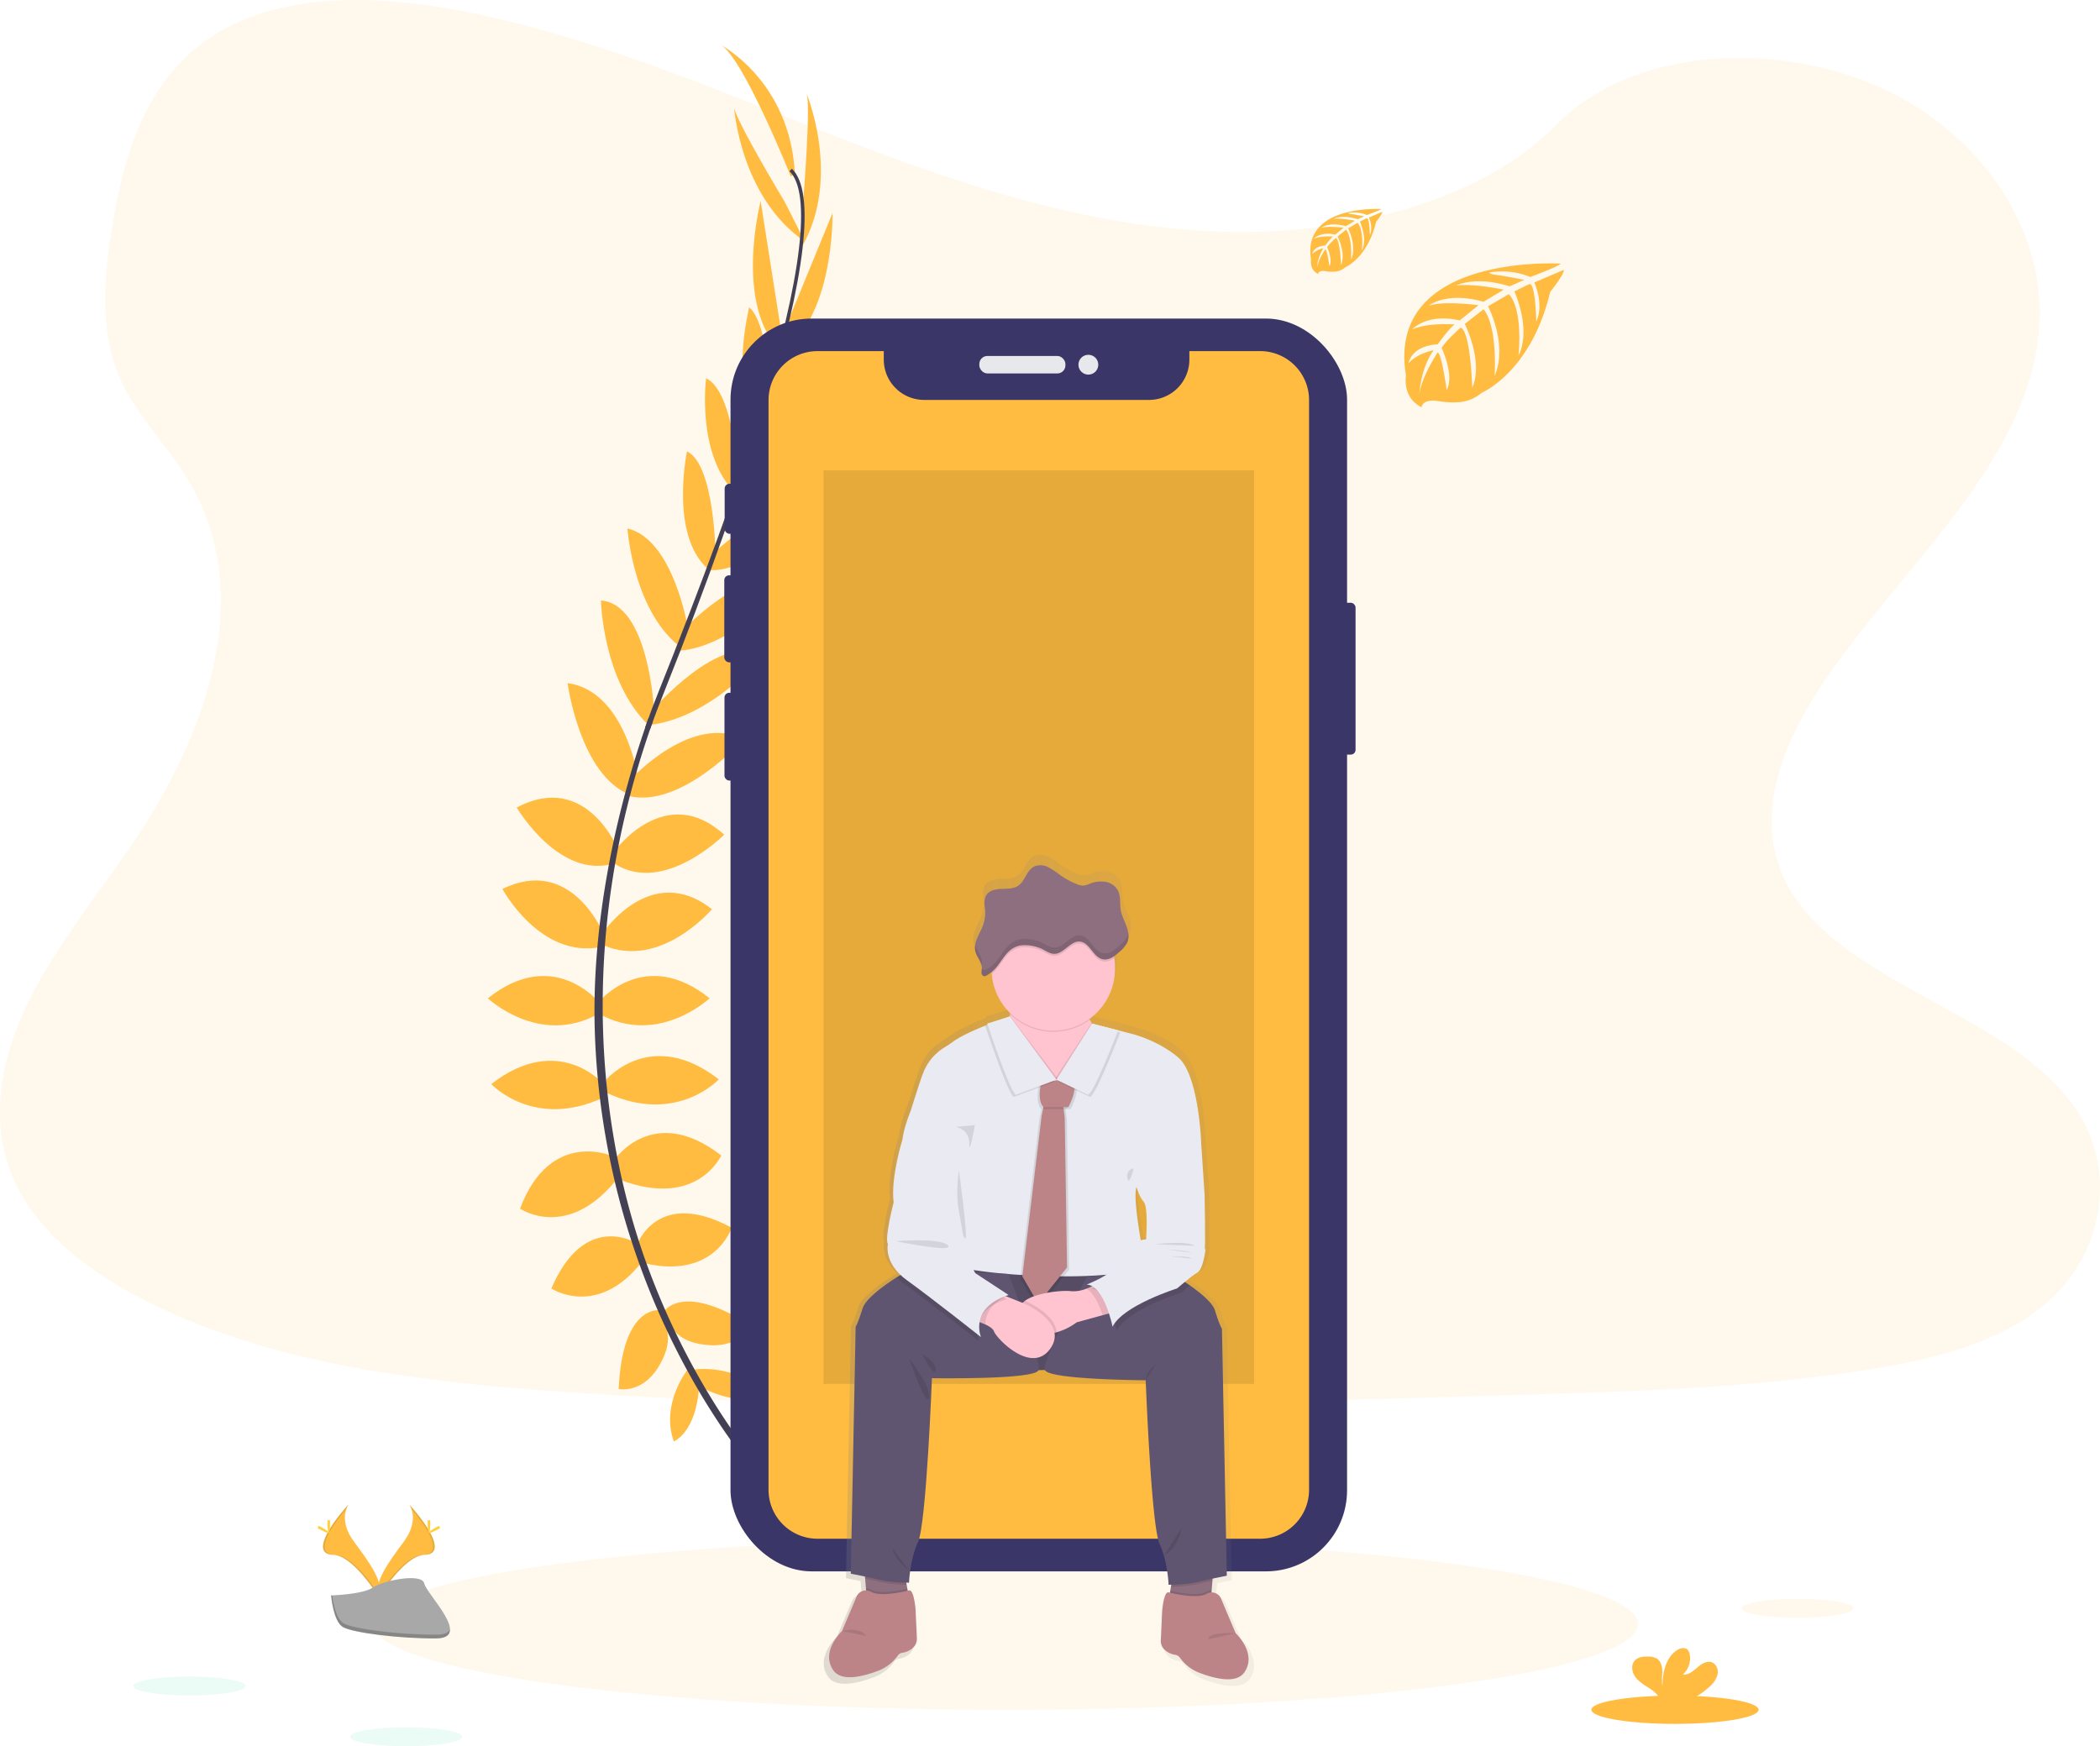 <svg id="ae7ad495-543d-4c4b-9483-8059c5566fe6" xmlns="http://www.w3.org/2000/svg" xmlns:xlink="http://www.w3.org/1999/xlink" viewBox="0 0 1009.54 839.64"><defs><style>.cls-1,.cls-2{fill:#ffbc41;}.cls-1,.cls-13,.cls-14,.cls-6{opacity:0.1;}.cls-1,.cls-14,.cls-17,.cls-6{isolation:isolate;}.cls-3{fill:#444053;}.cls-4{fill:#3a3768;}.cls-5{fill:#e6e8ec;}.cls-7{fill:url(#linear-gradient);}.cls-8{fill:#8e6f7f;}.cls-9{fill:#5f5570;}.cls-10{fill:#eaeaf2;}.cls-11{fill:#bc8487;}.cls-12{fill:#ffc4d0;}.cls-14{fill:#38d39f;}.cls-15{fill:#ffd037;}.cls-16{fill:#a8a8a8;}.cls-17{opacity:0.2;}</style><linearGradient id="linear-gradient" x1="491.2" y1="199.02" x2="698.07" y2="199.02" gradientTransform="matrix(1, 0, 0, -1, -95.23, 809.82)" gradientUnits="userSpaceOnUse"><stop offset="0" stop-color="gray" stop-opacity="0.25"/><stop offset="0.54" stop-color="gray" stop-opacity="0.12"/><stop offset="1" stop-color="gray" stop-opacity="0.1"/></linearGradient></defs><path class="cls-1" d="M586.55,111.4c-64.72-2.25-126.36-23.14-185.22-46S284.17,17.21,221,5.1C180.37-2.69,133.9-3.79,101.17,18,69.66,39,59.48,75.14,54,108.72c-4.12,25.26-6.54,51.85,4.74,75.49,7.84,16.42,21.74,30.22,31.36,45.95,33.47,54.72,9.81,122.2-26.45,175.63-17,25.07-36.75,49-49.88,75.66s-19.2,57.25-7.71,84.47c11.38,27,38.51,47.24,67.9,61.49,59.69,29,130,37.23,198.61,41.92,151.83,10.39,304.46,5.89,456.69,1.39,56.34-1.67,112.92-3.36,168.34-12.07,30.78-4.84,62.55-12.51,84.9-31,28.36-23.53,35.39-63.37,16.38-92.88-31.88-49.49-120-61.78-142.31-114.89-12.26-29.24.33-61.8,18.16-88.92C913,272.75,977.07,221.72,980.44,155.24c2.32-45.66-28.49-91.39-76.13-113-49.93-22.64-119.18-19.8-156,17.69C710.36,98.53,643.7,113.38,586.55,111.4Z" transform="translate(0 0)"/><ellipse class="cls-1" cx="483.49" cy="780.99" rx="303.97" ry="41.12"/><path class="cls-2" d="M333,658.57s21-3.36,33.6,11.48c0,0-9.24,7.28-29.12-2.8Z" transform="translate(0 0)"/><path class="cls-2" d="M330.77,658.24s-13.4,16.58-6.83,34.85c0,0,10.92-4.37,12.11-26.63Z" transform="translate(0 0)"/><path class="cls-2" d="M318.77,631.13s8.4-15.4,42,6.16c0,0-4.48,10.36-19.32,9.52S322.64,639.25,318.77,631.13Z" transform="translate(0 0)"/><path class="cls-2" d="M316.56,630s-17.43-2-19.12,37.9c0,0,11.05,2.3,18.9-10.33S320.94,637.9,316.56,630Z" transform="translate(0 0)"/><path class="cls-2" d="M306.4,598.2s9.8-27.17,45.37-7.85c0,0-8.12,24.93-41.73,17.09Z" transform="translate(0 0)"/><path class="cls-2" d="M295.48,557.59s18.48-27.44,51.25-2c0,0-11.48,25.76-48.45,11.76Z" transform="translate(0 0)"/><path class="cls-2" d="M291.56,519s21.56-25.2,54,0c0,0-20.45,22.12-54,6.44Z" transform="translate(0 0)"/><path class="cls-2" d="M288.2,481.43S310,455.1,341.13,480c0,0-24.65,23.24-52.93,7.56Z" transform="translate(0 0)"/><path class="cls-2" d="M290.16,448.1s23-33.88,52.09-10.92c0,0-24.65,29.13-52.09,17.36Z" transform="translate(0 0)"/><path class="cls-2" d="M295.48,409.18s24.36-33.6,52.65-7.84c0,0-28.85,29.12-52.65,14Z" transform="translate(0 0)"/><path class="cls-2" d="M303.61,374.39s28.83-31.57,54-19c0,0-30.06,33.53-55.26,27.37Z" transform="translate(0 0)"/><path class="cls-2" d="M313.68,341.42s33.33-38.65,52.65-25.77c0,0-24.52,30-55,33.05Z" transform="translate(0 0)"/><path class="cls-2" d="M328.23,303.16s29.14-31.58,50.42-23.74c0,0-24.92,32.77-54.33,33.61Z" transform="translate(0 0)"/><path class="cls-2" d="M341.41,267.38s32.2-30.24,46.2-24.92c0,0-23.24,33.6-47.6,31.64Z" transform="translate(0 0)"/><path class="cls-2" d="M354.29,234.34S382,198.22,397.13,201c0,0-16.8,32.2-42.84,37Z" transform="translate(0 0)"/><path class="cls-2" d="M368.26,189.82s24.51-27.7,37.74-27.63c0,0-19.34,37-38.74,36.66Z" transform="translate(0 0)"/><path class="cls-2" d="M376.55,160.13l23.66-57.68s1.19,52.14-26.68,68.38Z" transform="translate(0 0)"/><path class="cls-2" d="M386.15,96.52s3.92-48.16,1.4-52.08c0,0,16.93,40-1.56,73.36Z" transform="translate(0 0)"/><path class="cls-2" d="M305.49,597.55s-24.55-15.21-40.43,22c0,0,21.84,14.5,43.31-12.51Z" transform="translate(0 0)"/><path class="cls-2" d="M294.7,556S264.6,542.31,250,581.16c0,0,23.26,16,47.45-15.3Z" transform="translate(0 0)"/><path class="cls-2" d="M290.16,521.26s-21.56-25.2-54,0c0,0,20.44,22.12,54,6.44Z" transform="translate(0 0)"/><path class="cls-2" d="M287.47,481.43s-21.85-26.33-52.93-1.4c0,0,24.64,23.24,52.93,7.56Z" transform="translate(0 0)"/><path class="cls-2" d="M290.16,449.06s-15.32-37.95-48.62-21.63c0,0,18,33.66,47.27,27.93Z" transform="translate(0 0)"/><path class="cls-2" d="M297.41,409s-15.22-38.61-49-20.71c0,0,20.68,35.39,47.5,26.68Z" transform="translate(0 0)"/><path class="cls-2" d="M306.85,374.59s-6-42.34-34-46.13c0,0,5.93,44.64,30.22,53.75Z" transform="translate(0 0)"/><path class="cls-2" d="M314.4,341.49s-2.35-51-25.5-52.77c0,0,.78,38.7,22.89,60Z" transform="translate(0 0)"/><path class="cls-2" d="M330.64,301.7s-6.91-42.4-29-47.59c0,0,2.74,41.07,26.81,58Z" transform="translate(0 0)"/><path class="cls-2" d="M344,267.69s-.24-44.18-13.74-50.67c0,0-8.37,40,9.83,56.31Z" transform="translate(0 0)"/><path class="cls-2" d="M355.32,233.82s-1.9-45.5-15.87-51.91c0,0-4.79,36,13.77,54.88Z" transform="translate(0 0)"/><path class="cls-2" d="M370.22,193.42s-.09-37-10.07-45.68c0,0-9.92,40.54,4.86,53.12Z" transform="translate(0 0)"/><path class="cls-2" d="M375.37,158.31l-9.7-61.59s-13.2,50.47,10.16,72.7Z" transform="translate(0 0)"/><path class="cls-2" d="M377.27,97.1s-24.93-41.39-24.41-46c0,0,2.64,43.4,34,65Z" transform="translate(0 0)"/><path class="cls-2" d="M380.19,84.88S356.67,26.07,346,21.31c0,0,33.6,17.08,36.12,61.89Z" transform="translate(0 0)"/><path class="cls-3" d="M367.13,199.17l-1.61-.49c19.85-64.73,24.81-106,14-116.34l1.16-1.22C392.13,92,387.47,132.82,367.13,199.17Z" transform="translate(0 0)"/><path class="cls-3" d="M312.47,350.69l-2.37-.84c2.1-5.93,4.37-12,6.75-17.89,20.72-51.64,38.36-99.67,49.67-136.55l2.07-1c-11.33,37-28.65,86.83-49.4,138.53C316.82,338.82,314.56,344.82,312.47,350.69Z" transform="translate(0 0)"/><path class="cls-3" d="M362.56,707c-.32-.36-32.5-36.58-54.92-98.44a364.33,364.33,0,0,1-21.7-112.76C284.4,447.69,294.5,394,311.8,345.14l1.88,2.2c-38.83,109.56-23.4,203.45-2.94,260,22.2,61.29,54,97.13,54.32,97.48Z" transform="translate(0 0)"/><rect class="cls-4" x="642.8" y="289.82" width="8.86" height="73.02" rx="2.29"/><rect class="cls-4" x="348.37" y="232.61" width="4.97" height="24.04" rx="2.29"/><rect class="cls-4" x="348.19" y="276.63" width="5.6" height="41.84" rx="2.29"/><rect class="cls-4" x="348.28" y="333.11" width="5.33" height="42.2" rx="2.29"/><rect class="cls-4" x="351.18" y="153.17" width="296.4" height="602.39" rx="38.99"/><path class="cls-2" d="M605.77,168.82h-34v4.09a19.38,19.38,0,0,1-19.38,19.38H444.25a19.38,19.38,0,0,1-19.39-19.37h0v-4.09H393a23.54,23.54,0,0,0-23.54,23.54h0v524A23.54,23.54,0,0,0,393,739.87H605.77a23.54,23.54,0,0,0,23.54-23.54V192.4a23.54,23.54,0,0,0-23.5-23.58Z" transform="translate(0 0)"/><rect class="cls-5" x="470.79" y="171.16" width="41.39" height="8.4" rx="3.87"/><circle class="cls-5" cx="523.21" cy="175.36" r="4.77"/><path class="cls-2" d="M750.2,126.75s-84.2-5.08-74.28,53.92c0,0-2,10.43,7.48,15.16,0,0,.15-4.37,8.64-2.88a39.47,39.47,0,0,0,9.15.44,19,19,0,0,0,11.18-4.57h0S736,179,745.24,140.36c0,0,6.81-8.44,6.54-10.61l-14.21,6.07s4.86,10.25,1,18.77c0,0-.46-18.4-3.19-18-.55.08-7.38,3.55-7.38,3.55s8.35,17.85,2,30.83c0,0,2.39-22-4.66-29.54l-10,5.84s9.76,18.44,3.14,33.49c0,0,1.7-23.08-5.25-32.07l-9.06,7.07s9.17,18.17,3.58,30.65c0,0-.73-26.86-5.54-28.89,0,0-7.93,7-9.14,9.86,0,0,6.28,13.2,2.38,20.16,0,0-2.39-17.9-4.35-18,0,0-7.9,11.86-8.72,20,0,0,.34-12.09,6.81-21.12,0,0-7.64,1.31-12.1,6.26,0,0,1.23-8.38,14.05-9.12,0,0,6.53-9,8.27-9.54,0,0-12.74-1.07-20.47,2.36,0,0,6.8-7.91,22.81-4.31l9-7.31s-16.78-2.29-23.9.24c0,0,8.19-7,26.31-1.9l9.74-5.82s-14.31-3.08-22.83-2c0,0,9-4.85,25.69.41l7-3.13s-10.48-2.06-13.55-2.39S716,131,716,131a36.31,36.31,0,0,1,19.69,2.19S750.45,127.68,750.2,126.75Z" transform="translate(0 0)"/><path class="cls-2" d="M663.83,100.51s-38-2.29-33.56,24.37c0,0-.89,4.71,3.38,6.85,0,0,.07-2,3.91-1.31a17.3,17.3,0,0,0,4.13.2,8.5,8.5,0,0,0,5-2.08h0s10.7-4.42,14.86-21.9c0,0,3.07-3.81,2.95-4.79l-6.42,2.74s2.19,4.63.47,8.48c0,0-.21-8.31-1.44-8.12-.25,0-3.34,1.61-3.34,1.61s3.78,8.07.93,13.93c0,0,1.08-9.94-2.11-13.35l-4.52,2.68s4.41,8.33,1.42,15.13c0,0,.77-10.43-2.37-14.49l-4.09,3.2s4.14,8.21,1.62,13.85c0,0-.34-12.14-2.51-13.06,0,0-3.58,3.16-4.13,4.46,0,0,2.84,6,1.08,9.11,0,0-1.08-8.09-2-8.13,0,0-3.57,5.36-3.94,9a19.55,19.55,0,0,1,3.08-9.54,10.73,10.73,0,0,0-5.47,2.83s.56-3.79,6.35-4.12c0,0,3-4.07,3.74-4.32,0,0-5.76-.48-9.25,1.07,0,0,3.07-3.57,10.3-2l4-3.3s-7.59-1-10.8.11c0,0,3.7-3.16,11.89-.86l4.4-2.63s-6.47-1.39-10.32-.89c0,0,4.07-2.19,11.61.18l3.15-1.41s-4.74-.93-6.13-1.08-1.46-.53-1.46-.53a16.42,16.42,0,0,1,8.9,1S664,100.93,663.83,100.51Z" transform="translate(0 0)"/><rect class="cls-6" x="395.91" y="226.18" width="206.95" height="439.24"/><path class="cls-7" d="M596.52,788s-4.88-11.36-7.06-16.6c-1.23-3-3.31-3.5-4.9-3.43l.09-1,.39-4.73.08-1c3.77-.79,7-1.41,7-1.41l-2.35-121.32s-1-1.28-3.42-9c-1.2-3.85-7-8.58-12.42-12.35-.85-.59-1.68-1.15-2.5-1.69a63.27,63.27,0,0,1,6.21-4.58c3.08-1.79,4.1-12,4.1-12l-.51,1c.51-1,0-27.07,0-27.07l-1.8-27.06s-1.28-32.17-11.28-40.6-22.63-11.38-22.63-11.38l-7-1.8h0l-12.9-3.31a16.52,16.52,0,0,1-1-1.86c-.13-.25-.25-.51-.37-.77a30.21,30.21,0,0,0,12.36-29.49,4.85,4.85,0,0,0-.17-.91,25.73,25.73,0,0,0,3-2.41,13.59,13.59,0,0,0,3.66-4.49h0a7.57,7.57,0,0,0,.34-1,.59.59,0,0,1,.06-.31,4,4,0,0,0,.12-.8v-1.4a6.91,6.91,0,0,0-.1-1v-.06h0a16.72,16.72,0,0,0-.9-3.4c-1-2.58-2.3-5-2.77-7.75-.58-3.25.09-6.8-1.46-9.72a8.66,8.66,0,0,0-6.09-4.19,14.4,14.4,0,0,0-7.52.86,10.88,10.88,0,0,1-3.71,1,7.7,7.7,0,0,1-2.71-.66,40,40,0,0,1-8.4-4.51,41,41,0,0,0-6-3.92,8.14,8.14,0,0,0-6.92-.28c-3.7,1.88-4.4,7.12-7.84,9.43-2.37,1.6-5.46,1.44-8.32,1.54s-6.1.81-7.51,3.29c-1,1.72-.76,3.77-.57,5.78l.06.68a3,3,0,0,0,.06.73,18.37,18.37,0,0,1-1.13,7.56c-1.38,3.66-4,7.27-3.91,11h0a8.09,8.09,0,0,0,.23,1.76,8.45,8.45,0,0,0,.28.85h0a37.18,37.18,0,0,0,1.85,3.61l.09.16c.07.14.14.28.2.42s.18.38.25.57.08.19.11.28.13.37.18.56a5.36,5.36,0,0,1,.21,1.74,16,16,0,0,0-.19,2.29,1.69,1.69,0,0,0,1.34,1.63,2.2,2.2,0,0,0,1.16-.36,18.57,18.57,0,0,0,2.55-1.75,5.82,5.82,0,0,0,.06,1,30.29,30.29,0,0,0,9.09,18.83,5.1,5.1,0,0,1-.07,1,8,8,0,0,0-.07,1.09h0L474,488.8s.06.2.18.54l-1.18.47h0c-5.81,2.35-12.28,5.27-15.9,7.92-1.6,1.16-3.06,2.11-4.37,2.9a25,25,0,0,0-10.36,12.55l-.15.38c-1,2.29-5.9,17.87-5.9,17.87s-3.59,8.68-4.11,14.3c0,0-5.9,18.63-4.36,30.89,0,0-4.62,17.62-2.82,20.42,0,0-1.84,7.58,6.24,15.21-.59.36-1.23.75-1.9,1.18-6.26,3.94-15.29,10.33-16.83,15.26-2.39,7.67-3.42,9-3.42,9l-2.42,121.13s3.23.62,7,1.4l.08,1,.39,4.72.09,1c-1.59-.07-3.67.48-4.9,3.44-2.19,5.23-7,16.58-7,16.58s-10.77,10-4.24,19.28a6.89,6.89,0,0,0,1,1.16c4.69,4.26,14.69,1.53,21.8-1.25a21.22,21.22,0,0,0,9-7.26,3.42,3.42,0,0,1,2.4-1.33,9.72,9.72,0,0,0,4.47-1.95,6,6,0,0,0,2.46-5v-.15l-.63-14.23s-.77-9.94-3.22-9.3l-.63.15-.17-1h0l-.33-1.93-.17-1h1.36s.34-11.24,4.45-20.08,6.81-80.25,6.81-80.25,50.87.83,52.57-3.94h0c1,0,2.09,0,3.13-.07,1.71,4.77,49.72,5,49.72,5s2.73,71.49,6.83,80.34a40.71,40.71,0,0,1,2.15,5.86h0a65.15,65.15,0,0,1,2.31,14.21h1.36l-.18,1-.33,1.92-.17,1-.65-.15c-2.43-.63-3.2,9.31-3.2,9.31l-.65,14.32a5.82,5.82,0,0,0,2.38,5,9.94,9.94,0,0,0,4.55,2,3.36,3.36,0,0,1,2.4,1.32,21.29,21.29,0,0,0,9,7.26c7.68,3,18.72,5.93,22.82.1C607.29,798,596.52,788,596.52,788ZM467.22,609.7Zm80.35-40.88s1.29,4.85,3.59,7.4,1.16,18.39,1.16,18.39a14.26,14.26,0,0,0-2.68.43C547.87,584.51,546.24,572.82,547.57,568.82Z" transform="translate(0 0)"/><polygon class="cls-8" points="436.96 768.43 416.85 770.43 416.29 763.7 415.9 759.07 415.35 752.3 434.35 753.3 435.86 761.99 436.18 763.88 436.19 763.88 436.96 768.43"/><polygon class="cls-8" points="583.41 753.31 582.86 760.07 582.48 764.7 581.91 771.43 561.79 769.43 562.59 764.88 562.9 763 564.41 754.31 583.41 753.31"/><path class="cls-9" d="M562.1,655.92l-59.8,2.81q-4.08.19-8.16,0L437,655.93V610.67H562.1Z" transform="translate(0 0)"/><path class="cls-6" d="M562.1,655.92l-59.8,2.81q-4.08.19-8.16,0L437,655.93V610.67H562.1Z" transform="translate(0 0)"/><path class="cls-10" d="M485.52,488.73s-19.92,6.69-27.42,12.19c-1.56,1.14-3,2.08-4.26,2.85a24.42,24.42,0,0,0-10.07,12.28c0,.14-.1.26-.15.37-1,2.25-5.75,17.5-5.75,17.5s-3.5,8.5-4,14,28.5,20.25,28.5,20.25-14,30.5-7.75,38.25,97.5,11.5,95.5,0-5.5-30.5-3.75-35.75l31-22.5s-1.25-31.5-11-39.75-22-11.25-22-11.25l-19.41-5s-6.84,17-14.34,19.25S486.69,503.28,485.52,488.73Z" transform="translate(0 0)"/><path class="cls-6" d="M513.5,517.36s-8.46,7.06-12.9,0c0,0-4,11.94,0,15.94l-.15.81-.71,3.56-9.26,77,7.62,13.15L512,610.42l-1.12-72-.5-4.13-.12-1h2.37S518.89,522.42,513.5,517.36Z" transform="translate(0 0)"/><path class="cls-6" d="M515.5,517.36s-8.46,7.06-12.9,0c0,0-4,11.94,0,15.94l-.15.81-.71,3.56-9.26,77,7.62,13.15L514,610.42l-1.12-72-.5-4.13-.12-1h2.37S520.89,522.42,515.5,517.36Z" transform="translate(0 0)"/><polygon class="cls-11" points="512.97 609.43 499.1 626.8 491.46 613.72 500.73 536.68 501.44 533.12 501.6 532.3 502.85 529.06 511.23 532.3 511.35 533.3 511.85 537.43 512.97 609.43"/><path class="cls-6" d="M435.86,762A68.39,68.39,0,0,1,423,760.67c-2.09-.52-4.71-1.1-7.1-1.61l-.56-6.77,19,1Z" transform="translate(0 0)"/><path class="cls-9" d="M499.25,658.82c-1.66,4.67-51.24,3.85-51.24,3.85s-2.66,70-6.66,78.67S437,761,437,761s-8.66,0-14-1.33-14-3-14-3l2.34-118.75s1-1.25,3.33-8.76c1.5-4.83,10.3-11.09,16.39-15,3.4-2.14,5.94-3.54,5.94-3.54l29.58,1.2,18.26.74S500.92,654.15,499.25,658.82Z" transform="translate(0 0)"/><path class="cls-6" d="M437,768.42l-20.12,2-.57-6.73a5.9,5.9,0,0,1,2.19.48c3.67,2.64,14.16.54,17.71-.3h0Z" transform="translate(0 0)"/><path class="cls-11" d="M440.77,787.87a5.86,5.86,0,0,1-2.41,4.89,9.59,9.59,0,0,1-4.35,1.91,3.23,3.23,0,0,0-2.33,1.3,20.87,20.87,0,0,1-8.8,7.11c-6.93,2.72-16.68,5.39-21.25,1.22a6.33,6.33,0,0,1-1-1.13c-6.37-9.12,4.13-18.88,4.13-18.88s4.74-11.12,6.87-16.24A5,5,0,0,1,418,765l.51.21c4,2.88,16.13.12,18.5-.49s3.13,9.11,3.13,9.11l.64,13.93Z" transform="translate(0 0)"/><path class="cls-6" d="M583.42,753.3l-.56,6.76c-2.39.51-5,1.09-7.11,1.61A67.56,67.56,0,0,1,562.91,763l1.51-8.69Z" transform="translate(0 0)"/><path class="cls-9" d="M589.77,757.67s-8.66,1.67-14,3-14,1.33-14,1.33-.33-11-4.33-19.66-6.67-78.67-6.67-78.67-46.78-.27-48.45-4.94,20.39-45,20.39-45l13.45-.7,25.61-1.36A120.61,120.61,0,0,1,572,618.06c5.24,3.67,10.93,8.33,12.1,12.1,2.33,7.51,3.33,8.76,3.33,8.76Z" transform="translate(0 0)"/><path class="cls-6" d="M582.48,764.69l-.56,6.73-20.13-2,.8-4.55c3.55.85,14,2.94,17.7.3A5.9,5.9,0,0,1,582.48,764.69Z" transform="translate(0 0)"/><path class="cls-11" d="M580.29,766.17a5,5,0,0,1,6.67,2.36,4.71,4.71,0,0,1,.21.52c2.12,5.12,6.87,16.25,6.87,16.25s10.5,9.75,4.13,18.87c-4,5.72-14.76,2.85-22.24-.09a20.73,20.73,0,0,1-8.8-7.11,3.26,3.26,0,0,0-2.34-1.3,9.8,9.8,0,0,1-4.44-2,5.73,5.73,0,0,1-2.31-4.88l.63-14s.75-9.73,3.12-9.12S576.29,769.05,580.29,766.17Z" transform="translate(0 0)"/><path class="cls-12" d="M528.6,497.17l-20.19,21.4-.56.6-.73-.43c-4.22-2.5-25.33-15.24-23.52-19.07,1-2.18,1.59-6.72,1.9-10.63,0-.47.06-.93.1-1.38.2-3.09.25-5.49.25-5.49s38-6.5,36.5,0c-.61,2.63.3,5.59,1.59,8.18.38.75.8,1.46,1.21,2.13A32.91,32.91,0,0,0,528.6,497.17Z" transform="translate(0 0)"/><path class="cls-6" d="M523.94,490.35a29.65,29.65,0,0,1-38.34-2.69c.2-3.09.25-5.49.25-5.49s38-6.5,36.5,0C521.77,484.82,522.65,487.76,523.94,490.35Z" transform="translate(0 0)"/><path class="cls-12" d="M536,465.46a29.67,29.67,0,0,1-59.24,2.82q-.12-1.39-.12-2.82A29.67,29.67,0,1,1,536,464.37c0,.36,0,.73,0,1.09Z" transform="translate(0 0)"/><path class="cls-6" d="M535.64,460.72a7.11,7.11,0,0,1-5.58,1.51c-4.58-1-6.15-8-10.83-8.48s-7.79,6-12.53,5.87c-2-.05-3.8-1.36-5.64-2.27-3.22-1.59-8.52-2.56-12-1.36-5.23,1.79-7,6.63-10.34,10.48a15.22,15.22,0,0,1-1.87,1.81q-.12-1.39-.12-2.82a29.67,29.67,0,0,1,59-4.74Z" transform="translate(0 0)"/><path class="cls-8" d="M501.06,456.36c1.84.9,3.6,2.22,5.64,2.27,4.73.12,7.82-6.39,12.52-5.88s6.25,7.45,10.85,8.48c3.09.7,6-1.61,8.31-3.76a13.32,13.32,0,0,0,3.57-4.39c1-2.48.48-5.34-.45-7.86s-2.24-4.94-2.7-7.59c-.56-3.18.09-6.66-1.42-9.52a8.45,8.45,0,0,0-5.94-4.1,14,14,0,0,0-7.33.83,10.34,10.34,0,0,1-3.61,1,7.81,7.81,0,0,1-2.65-.65,39.13,39.13,0,0,1-8.18-4.41,38.36,38.36,0,0,0-5.83-3.84,7.85,7.85,0,0,0-6.74-.27c-3.6,1.84-4.29,7-7.64,9.23-2.31,1.56-5.32,1.4-8.1,1.51s-6,.78-7.32,3.21c-1.18,2.09-.59,4.66-.44,7.05a18.1,18.1,0,0,1-1.11,7.4c-1.55,4.14-4.7,8.22-3.58,12.5.73,2.81,3.25,5.14,3.1,8a15.14,15.14,0,0,0-.19,2.23,1.66,1.66,0,0,0,1.31,1.6,2,2,0,0,0,1.12-.36,16.88,16.88,0,0,0,4.41-3.57c3.38-3.86,5.13-8.69,10.36-10.48C492.55,453.82,497.84,454.76,501.06,456.36Z" transform="translate(0 0)"/><path class="cls-12" d="M535.47,630.92l-5.4,1.47-12.47,3.43a30,30,0,0,1-9.59,4.77c-7.63,1.93-12.56-2.27-16.66-8.77-1.65-2.6-.82-4.68,1.34-6.31,5.2-3.93,18.06-5.21,22-4.69a16.42,16.42,0,0,0,7.59-1.18,29.76,29.76,0,0,0,4.91-2.32Z" transform="translate(0 0)"/><path class="cls-6" d="M535.47,630.92l-5.4,1.47c-1.55-4.67-4.1-10.53-7.75-12.78a29.76,29.76,0,0,0,4.91-2.32Z" transform="translate(0 0)"/><path class="cls-6" d="M572,618.06c-2.24,1.81-4.14,3.46-4.14,3.46s-26,8.15-31,18.4c0,0-4-20-12.5-20.25,0,0,9.15-3.59,11.79-6.66l25.63-1.34A118.58,118.58,0,0,1,572,618.06Z" transform="translate(0 0)"/><path class="cls-10" d="M571.6,539.67l5.75,8.5,1.75,26.5s.5,25.5,0,26.5l.5-1s-1,10-4,11.75-9.75,7.6-9.75,7.6-26,8.15-31,18.4c0,0-4-20-12.5-20.25,0,0,12.75-5,12.5-8.25,0,0,9.75-8.75,10.5-11s5.62-2.5,5.62-2.5,1.13-15.5-1.12-18-3.5-7.25-3.5-7.25Z" transform="translate(0 0)"/><path class="cls-6" d="M508,640.56c-7.63,1.93-12.56-2.27-16.66-8.77-1.65-2.6-.82-4.68,1.34-6.31l.78.31S507.22,631.75,508,640.56Z" transform="translate(0 0)"/><path class="cls-12" d="M504.85,648.55c-9,12.5-25.75-4.88-27-8.38-.45-1.27-2.16-2.4-4.13-3.31a44.85,44.85,0,0,0-7.75-2.57l14.88-12.12,2.85,1.14,8.77,3.51S513.85,636.05,504.85,648.55Z" transform="translate(0 0)"/><path class="cls-6" d="M483.7,623.31c-8.2,3.9-9.95,9.51-10,13.55a44.85,44.85,0,0,0-7.75-2.57l14.88-12.12Z" transform="translate(0 0)"/><path class="cls-6" d="M470.6,644.92s-24-19-35.5-27.25a28.06,28.06,0,0,1-4-3.46c3.4-2.14,5.94-3.54,5.94-3.54l29.58,1.2c.79,1.37,1.26,2.3,1.26,2.3l16,10.5C464.6,630.92,470.6,644.92,470.6,644.92Z" transform="translate(0 0)"/><path class="cls-10" d="M438.6,545.17l-4.75,2.75s-5.75,18.25-4.25,30.25c0,0-4.5,17.25-2.75,20,0,0-2.25,9.25,9.25,17.5s35.5,27.25,35.5,27.25-6-14,13.25-20.25l-16-10.5s-5.37-10.66-10.5-13c0,0-4-4-1.5-6.75s4.5-5.75,4.5-8.5,1-15.75,1-15.75l3-14Z" transform="translate(0 0)"/><path class="cls-6" d="M511.35,533.29H501.6a1.37,1.37,0,0,1-.16-.18l.16-.82,1.25-3.24,8.38,3.24Z" transform="translate(0 0)"/><path class="cls-11" d="M514.5,516.36s-8.46,7.06-12.9,0c0,0-4,11.94,0,15.94h12S519.89,521.42,514.5,516.36Z" transform="translate(0 0)"/><path class="cls-6" d="M525.94,493.17l12.6,3.25s-11.94,31-14.57,31l-15.12-7.25Z" transform="translate(0 0)"/><path class="cls-6" d="M528.6,497.17l-20.19,21.4-.56.6-.73-.43,17.65-26.92.43.71A32.89,32.89,0,0,0,528.6,497.17Z" transform="translate(0 0)"/><path class="cls-10" d="M524.94,492.17l12.6,3.25s-11.94,31-14.57,31l-15.12-7.25Z" transform="translate(0 0)"/><path class="cls-6" d="M484.52,489.73l-10.92,3.44s10.75,32.5,13.75,34.25l19.5-7.25Z" transform="translate(0 0)"/><path class="cls-6" d="M508.41,518.57l-.56.6s-26.25-15.25-24.25-19.5c1-2.18,1.59-6.72,1.9-10.63v-.61Z" transform="translate(0 0)"/><path class="cls-10" d="M485.52,488.73l-10.92,3.44s10.75,32.5,13.75,34.25l19.5-7.25Z" transform="translate(0 0)"/><path class="cls-6" d="M459.51,541.82s6.58,1.17,6.46,8,2.71-8.83,2.71-8.83Z" transform="translate(0 0)"/><path class="cls-6" d="M461,562.82s-1.83,10.33,0,19.67,1.67,12.5,3.09,13S461,562.82,461,562.82Z" transform="translate(0 0)"/><path class="cls-6" d="M545,561.82a3.63,3.63,0,0,0-3.14,4,4.29,4.29,0,0,0,.14.62C542.85,570.67,545,561.82,545,561.82Z" transform="translate(0 0)"/><path class="cls-6" d="M430.68,596.82s21.43-1.83,25,2S430.68,596.82,430.68,596.82Z" transform="translate(0 0)"/><path class="cls-6" d="M555,598.27s15.67-1.93,19.34.74" transform="translate(0 0)"/><path class="cls-6" d="M561.35,600.82s9.33.33,11.5,1.5" transform="translate(0 0)"/><path class="cls-6" d="M563.18,604.17s8.5-.33,9.67,1" transform="translate(0 0)"/><path class="cls-6" d="M443.31,651.17s7.28,3.79,6.54,7.66S443.31,651.17,443.31,651.17Z" transform="translate(0 0)"/><path class="cls-6" d="M437,653s11.11,14.41,9.6,19.16S437,653,437,653Z" transform="translate(0 0)"/><path class="cls-6" d="M556.1,655.4s-5.5,4.53-5.35,8.27" transform="translate(0 0)"/><path class="cls-6" d="M429.1,744.67s0,4.25,7.87,10.5" transform="translate(0 0)"/><path class="cls-6" d="M568,734.67s-.84,8.84-8.5,13.42" transform="translate(0 0)"/><g class="cls-13"><path d="M473.6,434.63c0-.69-.12-1.4-.18-2.1a20.05,20.05,0,0,0,.14,4.58A18.64,18.64,0,0,0,473.6,434.63Z" transform="translate(0 0)"/><path d="M472,462.57c.15-2.9-2.37-5.23-3.1-8a2.7,2.7,0,0,1-.08-.41,7.7,7.7,0,0,0,.08,3.41c.59,2.29,2.37,4.25,2.93,6.47C471.89,463.52,472,463.05,472,462.57Z" transform="translate(0 0)"/><path d="M542,450.08a13.32,13.32,0,0,1-3.57,4.39c-2.33,2.15-5.22,4.46-8.31,3.76-4.59-1-6.17-8-10.85-8.48s-7.79,6-12.52,5.87c-2-.05-3.8-1.36-5.64-2.27-3.22-1.59-8.51-2.56-12-1.36-5.23,1.79-7,6.63-10.36,10.48a16.91,16.91,0,0,1-4.4,3.58,2.18,2.18,0,0,1-1.13.35,1.41,1.41,0,0,1-1.12-.9v.07a15.27,15.27,0,0,0-.19,2.24,1.66,1.66,0,0,0,1.31,1.59,2.18,2.18,0,0,0,1.13-.35,16.91,16.91,0,0,0,4.4-3.58c3.38-3.85,5.13-8.69,10.36-10.48,3.53-1.2,8.82-.23,12,1.36,1.84.91,3.6,2.22,5.64,2.27,4.73.12,7.82-6.39,12.52-5.87s6.26,7.44,10.85,8.48c3.09.7,6-1.61,8.31-3.76a13.32,13.32,0,0,0,3.57-4.39,8.38,8.38,0,0,0,.43-4.54A6.92,6.92,0,0,1,542,450.08Z" transform="translate(0 0)"/></g><path class="cls-6" d="M404.77,784.3s8.17-2.52,11.56,2.26" transform="translate(0 0)"/><path class="cls-6" d="M594,785.3s-13.53-.79-13,2.87" transform="translate(0 0)"/><ellipse class="cls-1" cx="864.17" cy="773.34" rx="26.93" ry="4.55"/><ellipse class="cls-14" cx="91.09" cy="810.68" rx="26.93" ry="4.55"/><ellipse class="cls-14" cx="195.26" cy="835.09" rx="26.93" ry="4.55"/><ellipse class="cls-2" cx="805.22" cy="822.1" rx="40.21" ry="6.8"/><path class="cls-2" d="M821.85,811a11.73,11.73,0,0,0,3.83-5.79c.5-2.29-.48-5-2.68-5.89-2.46-.94-5.09.77-7.08,2.49s-4.28,3.69-6.89,3.32a10.48,10.48,0,0,0,3.25-9.81,4.12,4.12,0,0,0-.91-2c-1.36-1.46-3.84-.84-5.47.32-5.2,3.65-6.65,10.72-6.68,17.07-.53-2.29-.08-4.68-.1-7s-.65-5-2.64-6.23a8,8,0,0,0-4-.94c-2.34-.09-4.94.15-6.54,1.86-2,2.12-1.46,5.68.26,8s4.35,3.81,6.77,5.42a14.88,14.88,0,0,1,4.83,4.61,4.09,4.09,0,0,1,.36.83h14.61A41,41,0,0,0,821.85,811Z" transform="translate(0 0)"/><path class="cls-2" d="M196.65,723.27s5.5,7.19-2.53,18-14.65,20-12,26.77c0,0,12.12-20.15,22-20.43S207.5,735.39,196.65,723.27Z" transform="translate(0 0)"/><path class="cls-6" d="M196.65,723.27a8.83,8.83,0,0,1,1.12,2.26c9.62,11.3,14.75,21.85,5.5,22.11-8.61.25-18.94,15.65-21.42,19.54.08.3.18.59.29.89,0,0,12.12-20.15,22-20.43S207.5,735.39,196.65,723.27Z" transform="translate(0 0)"/><path class="cls-15" d="M206.86,732.43c0,2.53-.28,4.58-.63,4.58s-.63-2-.63-4.58.35-1.34.7-1.34S206.86,729.9,206.86,732.43Z" transform="translate(0 0)"/><path class="cls-15" d="M210.37,735.45c-2.22,1.21-4.16,1.94-4.32,1.63s1.49-1.54,3.71-2.75,1.35-.33,1.51,0S212.59,734.24,210.37,735.45Z" transform="translate(0 0)"/><path class="cls-2" d="M167.64,723.27s-5.5,7.19,2.53,18,14.65,20,12,26.77c0,0-12.11-20.15-22-20.43S156.77,735.39,167.64,723.27Z" transform="translate(0 0)"/><path class="cls-6" d="M167.64,723.27a9.19,9.19,0,0,0-1.13,2.26c-9.62,11.3-14.74,21.85-5.5,22.11,8.62.25,19,15.65,21.43,19.54a7.16,7.16,0,0,1-.3.89s-12.11-20.15-22-20.43S156.77,735.39,167.64,723.27Z" transform="translate(0 0)"/><path class="cls-15" d="M157.42,732.43c0,2.53.29,4.58.64,4.58s.63-2,.63-4.58-.35-1.34-.7-1.34S157.42,729.9,157.42,732.43Z" transform="translate(0 0)"/><path class="cls-15" d="M153.92,735.45c2.22,1.21,4.15,1.94,4.32,1.63s-1.5-1.54-3.72-2.75-1.34-.33-1.51,0S151.7,734.24,153.92,735.45Z" transform="translate(0 0)"/><path class="cls-16" d="M159.17,767.13s15.36-.48,20-3.77,23.63-7.24,24.77-2,23.09,26.29,5.75,26.43-40.3-2.7-44.92-5.51S159.17,767.13,159.17,767.13Z" transform="translate(0 0)"/><path class="cls-17" d="M210,786c-17.34.14-40.3-2.7-44.92-5.51-3.51-2.15-4.92-9.84-5.39-13.38h-.51s1,12.38,5.59,15.2,27.58,5.65,44.92,5.51c5,0,6.73-1.82,6.64-4.46C215.62,785,213.71,786,210,786Z" transform="translate(0 0)"/></svg>